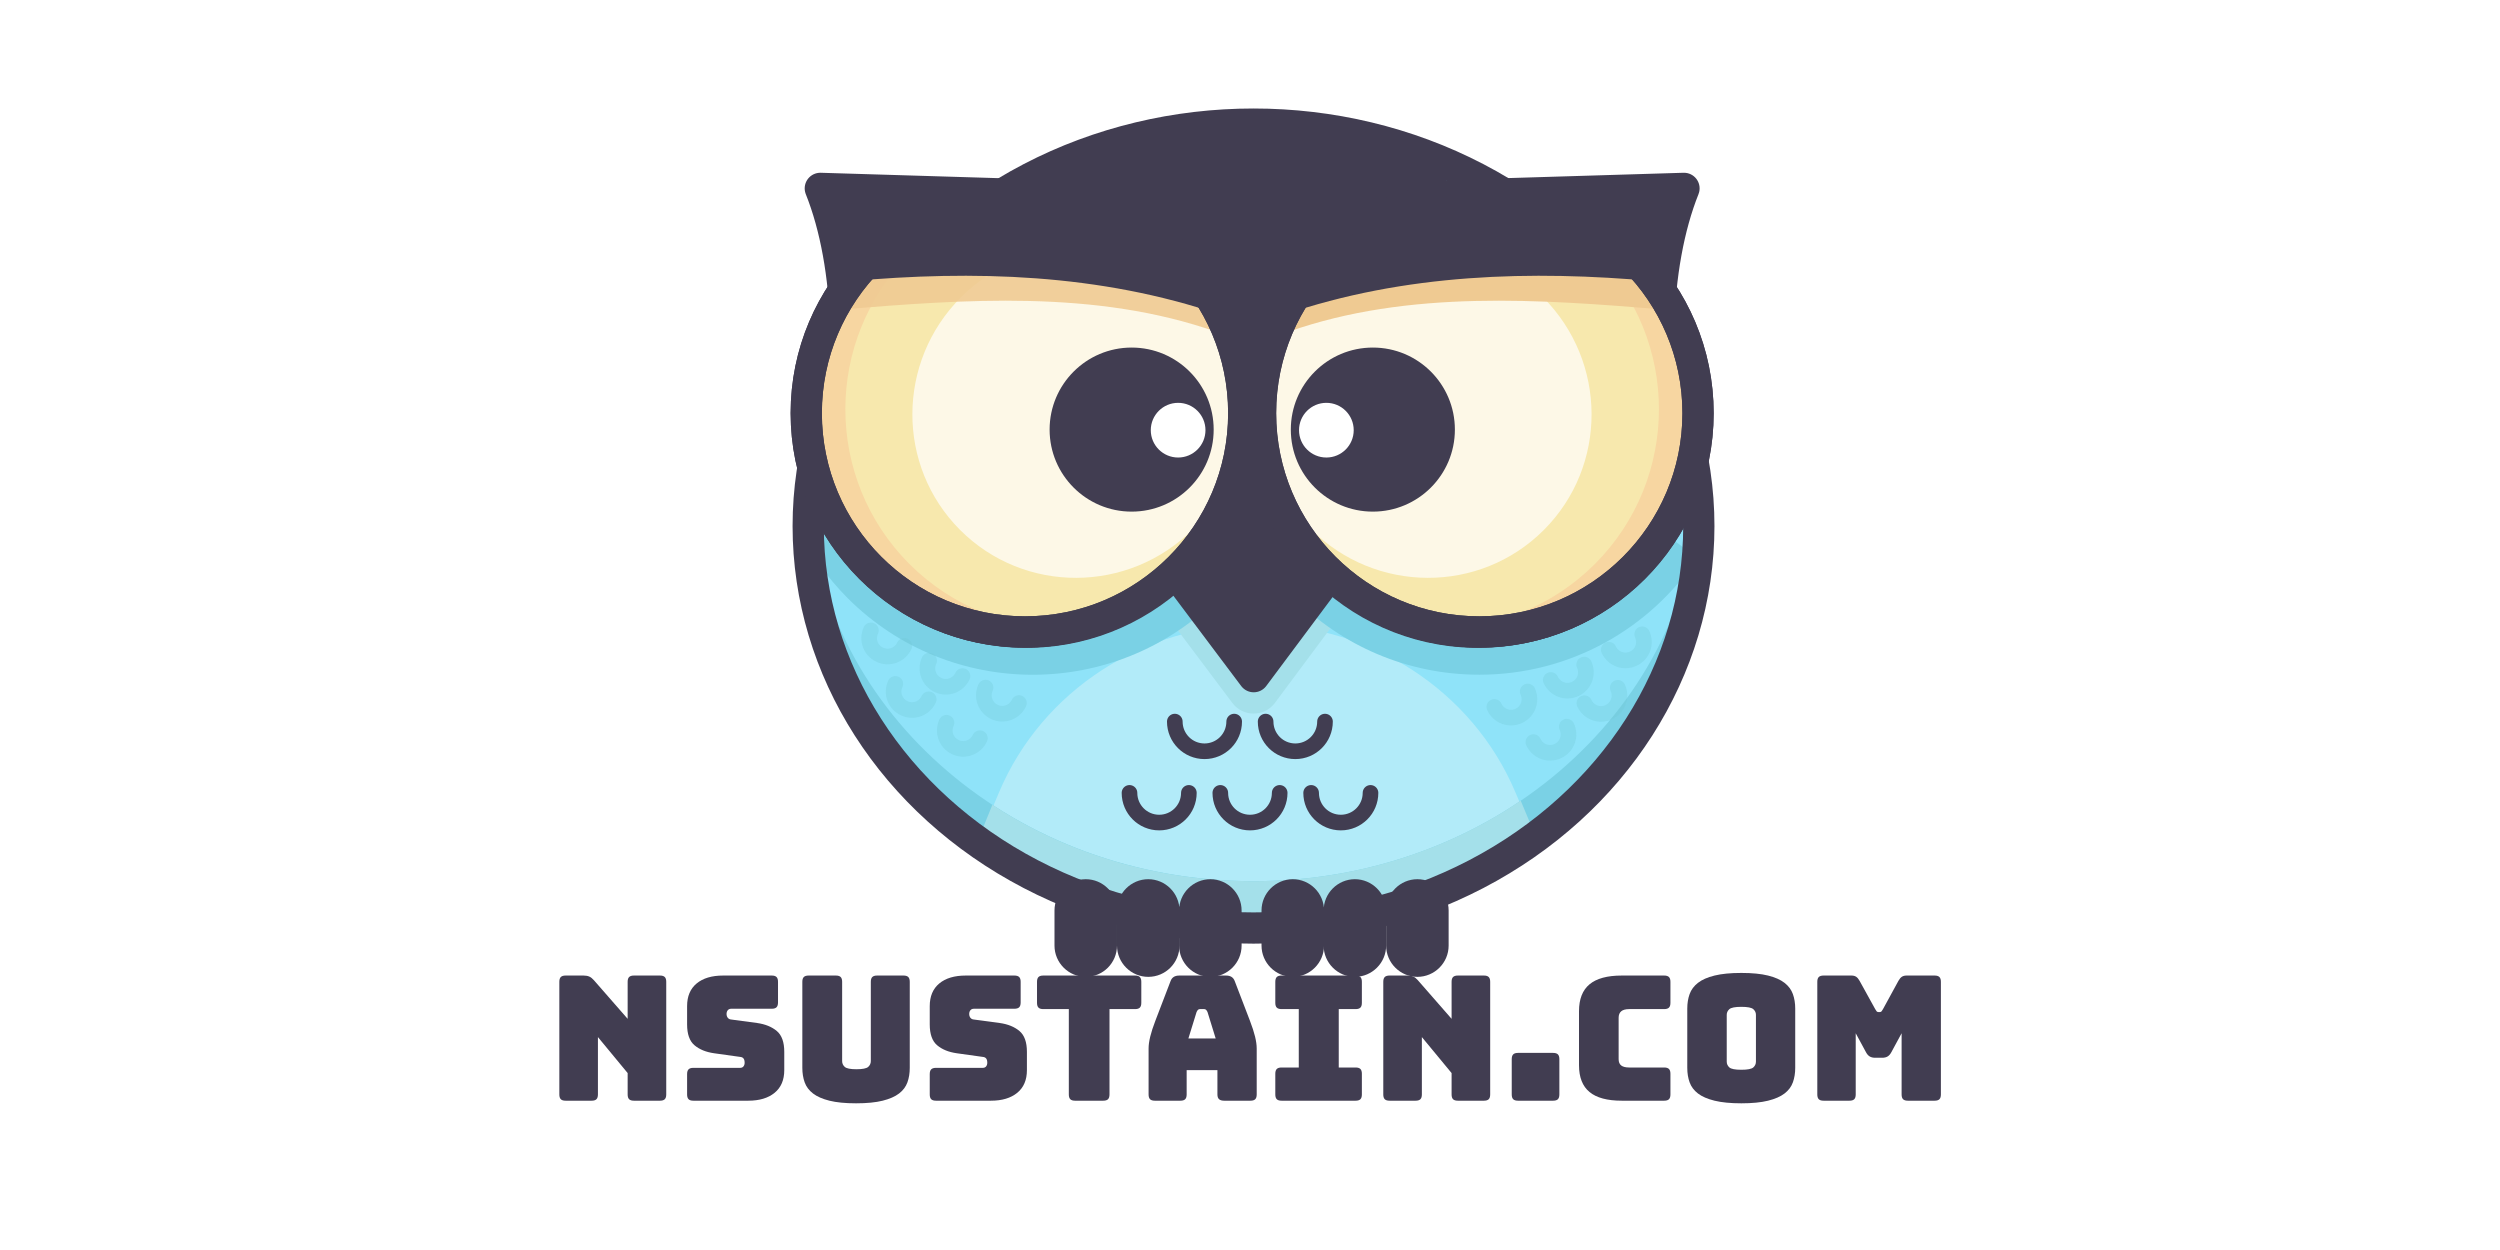 <?xml version="1.0" encoding="utf-8"?>
<svg viewBox="0 0 1280 640" style="enable-background:new 0 0 1000 1000;" xmlns="http://www.w3.org/2000/svg">
  <defs>
    <style type="text/css">
	.st0{opacity:0.7;fill:#FFFFFF;}
	.st1{fill:#413D51;}
	.st2{fill:#8FE3F9;}
	.st3{fill:#B2EBF9;}
	.st4{fill:#A4E0EA;}
	.st5{fill:#7AD1E5;}
	.st6{fill:none;stroke:#413D51;stroke-width:16;stroke-linecap:round;stroke-linejoin:round;stroke-miterlimit:10;}
	.st7{fill:#F7E8AD;}
	.st8{fill:#F7D6A1;}
	.st9{fill:#EFCA92;}
	.st10{fill:#FFFFFF;}
	.st11{opacity:0.89;fill:#EFCA92;}
	.st12{fill:none;stroke:#413D51;stroke-width:8;stroke-linecap:round;stroke-linejoin:round;stroke-miterlimit:10;}
	.st13{opacity:0.31;fill:none;stroke:#72C8D6;stroke-width:8;stroke-linecap:round;stroke-linejoin:round;stroke-miterlimit:10;}
</style>
  </defs>
  <rect class="st0" width="1280" height="640" style="opacity: 1;"/>
  <g transform="matrix(1, 0, 0, 1, 140, -218.149)">
    <ellipse id="XMLID_2_" class="st2" cx="501.8" cy="487.5" rx="228" ry="205.8"/>
    <ellipse id="XMLID_188_" class="st2" cx="501.8" cy="487.5" rx="228" ry="205.8"/>
    <path id="XMLID_193_" class="st3" d="M507.8,689.3c52.1,0,100.1-15.3,138.5-41l-10.5-24.7c-22-51.9-74.2-85.8-132.1-85.8l0,0 c-57.9,0-110.1,33.9-132.1,85.8l-8.6,20.4C402.3,672.3,452.8,689.3,507.8,689.3z"/>
    <path id="XMLID_189_" class="st4" d="M501.7,470.3l-43.6,64l32.9,43.8c5.4,7.2,16.3,7.2,21.7,0l32.6-43.8L501.7,470.3z"/>
    <path id="XMLID_192_" class="st5" d="M501.8,669.3c-121.5,0-220.7-85.7-227.6-193.8c-0.3,4-0.4,8-0.4,12 c0,113.6,102.1,205.8,228,205.8s228-92.1,228-205.8c0-4-0.1-8-0.4-12C722.5,583.6,623.2,669.3,501.8,669.3z"/>
    <path id="XMLID_76_" class="st4" d="M638.6,628.1c-38.1,25.8-85.5,41.2-136.8,41.2c-50,0-96.2-14.5-133.7-39.1l-5,12.3 c39.4,29.2,89.8,46.8,144.8,46.8c49.7,0,95.7-14.4,133.2-38.8c1.8-1.2,3.5-2.5,5.3-3.8L638.6,628.1z"/>
    <path id="XMLID_186_" class="st5" d="M268.2,488.2c6.4,13.1,15,25.3,25.8,36.2c52.3,52.3,137.2,52.3,189.5,0 c43.8-43.8,50.9-110.3,21.5-161.5"/>
    <path id="XMLID_185_" class="st5" d="M729,503.8c-24,36.1-65,59.8-111.6,59.8c-74,0-134-60-134-134c0-33,11.9-63.2,31.7-86.6"/>
    <ellipse id="XMLID_75_" class="st6" cx="501.8" cy="487.5" rx="228" ry="205.8"/>
    <polygon id="XMLID_74_" class="st1" points="501.7,442.3 458.1,506.3 501.9,564.6 545.4,506.3 &#9;"/>
    <polygon id="XMLID_73_" class="st6" points="501.7,442.3 458.1,506.3 501.9,564.6 545.4,506.3 &#9;"/>
    <path id="XMLID_72_" class="st1" d="M600.7,303.9c-30-14-64.1-21.9-100-21.9s-70,7.9-100,21.9v140.1h200V303.9z"/>
    <g id="XMLID_58_">
      <path id="XMLID_71_" class="st1" d="M613.5,317.9l108.7-3.3c-15.7,39.3-17.8,98.4-4.1,163c-17.4,36.8-54.4,62.9-97.9,64.2l0,0 c-61.8,1.9-113.5-46.7-115.3-108.6l0,0C503,371.4,551.6,319.8,613.5,317.9z"/>
      <path id="XMLID_70_" class="st6" d="M613.5,317.9l108.7-3.3c-15.7,39.3-17.8,98.4-4.1,163c-17.4,36.8-54.4,62.9-97.9,64.2l0,0 c-61.8,1.9-113.5-46.7-115.3-108.6l0,0C503,371.4,551.6,319.8,613.5,317.9z"/>
      <circle id="XMLID_69_" class="st7" cx="617.4" cy="429.7" r="112"/>
      <circle id="XMLID_5_" class="st7" cx="617.4" cy="429.7" r="112"/>
      <path id="XMLID_86_" class="st8" d="M696.6,350.5c-21.5-21.5-49.7-32.4-77.9-32.8c21.2,4.1,41.5,14.3,57.9,30.8 c43.7,43.7,43.7,114.6,0,158.4c-22.2,22.2-51.4,33.1-80.4,32.8c35.3,6.8,73.1-3.5,100.4-30.8C740.3,465.1,740.3,394.2,696.6,350.5 z"/>
      <ellipse id="XMLID_3_" transform="matrix(0.707 -0.707 0.707 0.707 -130.825 543.544)" class="st0" cx="590.7" cy="429.7" rx="84" ry="84.6"/>
      <path id="XMLID_12_" class="st9" d="M711.4,376.6c-3.1-4-9.1-15-12.8-18.7c-44-43.4-114.9-43-158.3,1.1 c-8.6,8.7-15.5,18.5-20.6,29C581.4,366.3,649,371.5,711.4,376.6z"/>
      <circle id="XMLID_68_" class="st6" cx="617.4" cy="429.7" r="112"/>
      <circle id="XMLID_67_" class="st6" cx="617.4" cy="429.7" r="112"/>
      <path id="XMLID_66_" class="st1" d="M706.7,362.1c-3.1-4-6.4-7.9-10.1-11.6c-43.7-43.7-114.6-43.7-158.4,0 c-8.7,8.7-15.6,18.4-20.8,28.8C579.4,358.1,644.3,356.5,706.7,362.1z"/>
      <circle id="XMLID_57_" class="st1" cx="562.9" cy="438.1" r="42"/>
      <circle id="XMLID_56_" class="st10" cx="539.1" cy="438.4" r="14"/>
    </g>
    <g id="XMLID_26_">
      <path id="XMLID_89_" class="st1" d="M388.8,317.9L280,314.6c15.7,39.3,17.8,98.4,4.1,163c17.4,36.8,54.4,62.9,97.9,64.2l0,0 c61.8,1.9,113.5-46.7,115.3-108.6l0,0C499.2,371.4,450.6,319.8,388.8,317.9z"/>
      <path id="XMLID_88_" class="st6" d="M388.8,317.9L280,314.6c15.7,39.3,17.8,98.4,4.1,163c17.4,36.8,54.4,62.9,97.9,64.2l0,0 c61.8,1.9,113.5-46.7,115.3-108.6l0,0C499.2,371.4,450.6,319.8,388.8,317.9z"/>
      <circle id="XMLID_87_" class="st7" cx="384.8" cy="429.7" r="112"/>
      <circle id="XMLID_84_" class="st7" cx="384.8" cy="429.7" r="112"/>
      <path id="XMLID_65_" class="st8" d="M305.6,350.5c21.5-21.5,49.7-32.4,77.9-32.8c-21.2,4.1-41.5,14.3-57.9,30.8 c-43.7,43.7-43.7,114.6,0,158.4c22.2,22.2,51.4,33.1,80.4,32.8c-35.3,6.8-73.1-3.5-100.4-30.8 C261.9,465.1,261.9,394.2,305.6,350.5z"/>
      <ellipse id="XMLID_64_" transform="matrix(0.707 -0.707 0.707 0.707 -183.302 416.852)" class="st0" cx="411.5" cy="429.7" rx="84.6" ry="84"/>
      <path id="XMLID_63_" class="st11" d="M290.9,376.6c3.1-4,9.1-15,12.8-18.7c44-43.4,114.9-43,158.3,1.1c8.6,8.7,15.5,18.5,20.6,29 C420.8,366.3,353.2,371.5,290.9,376.6z"/>
      <circle id="XMLID_62_" class="st6" cx="384.8" cy="429.7" r="112"/>
      <circle id="XMLID_61_" class="st6" cx="384.8" cy="429.7" r="112"/>
      <path id="XMLID_60_" class="st1" d="M295.6,362.1c3.1-4,6.4-7.9,10.1-11.6c43.7-43.7,114.6-43.7,158.4,0 c8.7,8.7,15.6,18.4,20.8,28.8C422.9,358.1,357.9,356.5,295.6,362.1z"/>
      <circle id="XMLID_59_" class="st1" cx="439.4" cy="438.1" r="42"/>
      <circle id="XMLID_37_" class="st10" cx="463.2" cy="438.4" r="14"/>
    </g>
    <path id="XMLID_19_" class="st1" d="M447.9,718.3L447.9,718.3c-8.8,0-16-7.2-16-16v-18c0-8.8,7.2-16,16-16h0c8.8,0,16,7.2,16,16v18 C463.9,711.1,456.8,718.3,447.9,718.3z"/>
    <path id="XMLID_17_" class="st1" d="M415.9,718.3L415.9,718.3c-8.8,0-16-7.2-16-16v-18c0-8.8,7.2-16,16-16h0c8.8,0,16,7.2,16,16v18 C431.9,711.1,424.8,718.3,415.9,718.3z"/>
    <path id="XMLID_16_" class="st1" d="M479.7,718.3L479.7,718.3c-8.8,0-16-7.2-16-16v-18c0-8.8,7.2-16,16-16h0c8.8,0,16,7.2,16,16v18 C495.7,711.1,488.5,718.3,479.7,718.3z"/>
    <path id="XMLID_15_" class="st1" d="M521.9,718.3L521.9,718.3c-8.8,0-16-7.2-16-16v-18c0-8.8,7.2-16,16-16h0c8.8,0,16,7.2,16,16v18 C537.9,711.1,530.7,718.3,521.9,718.3z"/>
    <path id="XMLID_14_" class="st1" d="M553.7,718.3L553.7,718.3c-8.8,0-16-7.2-16-16v-18c0-8.8,7.2-16,16-16h0c8.8,0,16,7.2,16,16v18 C569.7,711.1,562.5,718.3,553.7,718.3z"/>
    <path id="XMLID_13_" class="st1" d="M585.7,718.3L585.7,718.3c-8.8,0-16-7.2-16-16v-18c0-8.8,7.2-16,16-16h0c8.8,0,16,7.2,16,16v18 C601.7,711.1,594.5,718.3,585.7,718.3z"/>
    <path id="XMLID_11_" class="st12" d="M491.9,587.6c0,8.4-6.8,15.2-15.2,15.2c-8.4,0-15.2-6.8-15.2-15.2"/>
    <path id="XMLID_9_" class="st12" d="M538.4,587.6c0,8.4-6.8,15.2-15.2,15.2c-8.4,0-15.2-6.8-15.2-15.2"/>
    <path id="XMLID_10_" class="st13" d="M323,548.8c-2.2,4.7-7.7,6.8-12.5,4.6s-6.8-7.7-4.6-12.5"/>
    <path id="XMLID_1_" class="st13" d="M352.8,564.3c-2.2,4.7-7.7,6.8-12.5,4.6c-4.7-2.2-6.8-7.7-4.6-12.5"/>
    <path id="XMLID_78_" class="st13" d="M335.5,576.2c-2.2,4.7-7.7,6.8-12.5,4.6c-4.7-2.2-6.8-7.7-4.6-12.5"/>
    <path id="XMLID_77_" class="st13" d="M361.7,596.1c-2.2,4.7-7.7,6.8-12.5,4.6c-4.7-2.2-6.8-7.7-4.6-12.5"/>
    <path id="XMLID_79_" class="st13" d="M381.7,578.1c-2.2,4.7-7.7,6.8-12.5,4.6c-4.7-2.2-6.8-7.7-4.6-12.5"/>
    <path id="XMLID_85_" class="st13" d="M683.7,550.8c2.2,4.7,7.7,6.8,12.5,4.6s6.8-7.7,4.6-12.5"/>
    <path id="XMLID_83_" class="st13" d="M654,566.3c2.2,4.7,7.7,6.8,12.5,4.6c4.7-2.2,6.8-7.7,4.6-12.5"/>
    <path id="XMLID_82_" class="st13" d="M671.2,578.2c2.2,4.7,7.7,6.8,12.5,4.6c4.7-2.2,6.8-7.7,4.6-12.5"/>
    <path id="XMLID_81_" class="st13" d="M645.1,598.1c2.2,4.7,7.7,6.8,12.5,4.6c4.7-2.2,6.8-7.7,4.6-12.5"/>
    <path id="XMLID_80_" class="st13" d="M625.1,580.1c2.2,4.7,7.7,6.8,12.5,4.6c4.7-2.2,6.8-7.7,4.6-12.5"/>
    <path id="XMLID_8_" class="st12" d="M468.7,624.1c0,8.4-6.8,15.2-15.2,15.2c-8.4,0-15.2-6.8-15.2-15.2"/>
    <path id="XMLID_7_" class="st12" d="M515.2,624.1c0,8.4-6.8,15.2-15.2,15.2s-15.2-6.8-15.2-15.2"/>
    <path id="XMLID_6_" class="st12" d="M561.7,624.1c0,8.4-6.8,15.2-15.2,15.2c-8.4,0-15.2-6.8-15.2-15.2"/>
  </g>
  <path d="M 302.934 563.56 L 289.584 563.56 Q 287.893 563.56 287.137 562.803 Q 286.38 562.047 286.38 560.356 L 286.38 502.684 Q 286.38 500.993 287.137 500.236 Q 287.893 499.48 289.584 499.48 L 298.84 499.48 Q 300.531 499.48 301.733 500.014 Q 302.934 500.548 304.091 501.883 L 321.357 521.641 L 321.357 502.684 Q 321.357 500.993 322.114 500.236 Q 322.87 499.48 324.561 499.48 L 337.911 499.48 Q 339.602 499.48 340.359 500.236 Q 341.115 500.993 341.115 502.684 L 341.115 560.356 Q 341.115 562.047 340.359 562.803 Q 339.602 563.56 337.911 563.56 L 324.561 563.56 Q 322.87 563.56 322.114 562.803 Q 321.357 562.047 321.357 560.356 L 321.357 549.409 L 306.138 530.986 L 306.138 560.356 Q 306.138 562.047 305.382 562.803 Q 304.625 563.56 302.934 563.56 Z" style="fill: rgb(65, 61, 81); white-space: pre;"/>
  <path d="M 383.122 563.56 L 354.998 563.56 Q 353.307 563.56 352.55 562.803 Q 351.794 562.047 351.794 560.356 L 351.794 549.943 Q 351.794 548.252 352.55 547.495 Q 353.307 546.739 354.998 546.739 L 378.939 546.739 Q 380.096 546.739 380.674 545.982 Q 381.253 545.226 381.253 544.158 Q 381.253 542.645 380.674 541.933 Q 380.096 541.221 378.939 541.132 L 365.589 539.263 Q 359.359 538.373 355.576 535.169 Q 351.794 531.965 351.794 524.489 L 351.794 515.144 Q 351.794 507.579 356.689 503.529 Q 361.584 499.48 370.217 499.48 L 395.137 499.48 Q 396.828 499.48 397.584 500.236 Q 398.341 500.993 398.341 502.684 L 398.341 513.275 Q 398.341 514.966 397.584 515.722 Q 396.828 516.479 395.137 516.479 L 374.4 516.479 Q 373.243 516.479 372.62 517.235 Q 371.997 517.992 371.997 519.149 Q 371.997 520.306 372.62 521.107 Q 373.243 521.908 374.4 521.997 L 387.661 523.777 Q 393.891 524.667 397.718 527.871 Q 401.545 531.075 401.545 538.551 L 401.545 547.896 Q 401.545 555.461 396.605 559.51 Q 391.666 563.56 383.122 563.56 Z" style="fill: rgb(65, 61, 81); white-space: pre;"/>
  <path d="M 465.796 546.739 Q 465.796 550.833 464.595 554.17 Q 463.393 557.508 460.323 559.866 Q 457.252 562.225 451.912 563.56 Q 446.572 564.895 438.295 564.895 Q 430.018 564.895 424.678 563.56 Q 419.338 562.225 416.268 559.866 Q 413.197 557.508 411.996 554.17 Q 410.794 550.833 410.794 546.739 L 410.794 502.684 Q 410.794 500.993 411.551 500.236 Q 412.307 499.48 413.998 499.48 L 427.971 499.48 Q 429.662 499.48 430.419 500.236 Q 431.175 500.993 431.175 502.684 L 431.175 543.268 Q 431.175 545.048 432.51 546.249 Q 433.845 547.451 438.473 547.451 Q 443.19 547.451 444.525 546.249 Q 445.86 545.048 445.86 543.268 L 445.86 502.684 Q 445.86 500.993 446.617 500.236 Q 447.373 499.48 449.064 499.48 L 462.592 499.48 Q 464.283 499.48 465.04 500.236 Q 465.796 500.993 465.796 502.684 Z" style="fill: rgb(65, 61, 81); white-space: pre;"/>
  <path d="M 507.356 563.56 L 479.232 563.56 Q 477.541 563.56 476.785 562.803 Q 476.028 562.047 476.028 560.356 L 476.028 549.943 Q 476.028 548.252 476.785 547.495 Q 477.541 546.739 479.232 546.739 L 503.173 546.739 Q 504.33 546.739 504.909 545.982 Q 505.487 545.226 505.487 544.158 Q 505.487 542.645 504.909 541.933 Q 504.33 541.221 503.173 541.132 L 489.823 539.263 Q 483.593 538.373 479.811 535.169 Q 476.028 531.965 476.028 524.489 L 476.028 515.144 Q 476.028 507.579 480.923 503.529 Q 485.818 499.48 494.451 499.48 L 519.371 499.48 Q 521.062 499.48 521.819 500.236 Q 522.575 500.993 522.575 502.684 L 522.575 513.275 Q 522.575 514.966 521.819 515.722 Q 521.062 516.479 519.371 516.479 L 498.634 516.479 Q 497.477 516.479 496.854 517.235 Q 496.231 517.992 496.231 519.149 Q 496.231 520.306 496.854 521.107 Q 497.477 521.908 498.634 521.997 L 511.895 523.777 Q 518.125 524.667 521.952 527.871 Q 525.779 531.075 525.779 538.551 L 525.779 547.896 Q 525.779 555.461 520.84 559.51 Q 515.9 563.56 507.356 563.56 Z" style="fill: rgb(65, 61, 81); white-space: pre;"/>
  <path d="M 564.859 563.56 L 550.441 563.56 Q 548.75 563.56 547.993 562.803 Q 547.237 562.047 547.237 560.356 L 547.237 516.657 L 534.154 516.657 Q 532.463 516.657 531.706 515.9 Q 530.95 515.144 530.95 513.453 L 530.95 502.684 Q 530.95 500.993 531.706 500.236 Q 532.463 499.48 534.154 499.48 L 581.146 499.48 Q 582.837 499.48 583.593 500.236 Q 584.35 500.993 584.35 502.684 L 584.35 513.453 Q 584.35 515.144 583.593 515.9 Q 582.837 516.657 581.146 516.657 L 568.063 516.657 L 568.063 560.356 Q 568.063 562.047 567.306 562.803 Q 566.55 563.56 564.859 563.56 Z" style="fill: rgb(65, 61, 81); white-space: pre;"/>
  <path d="M 612.64 518.17 L 608.457 531.698 L 622.43 531.698 L 618.247 518.17 Q 617.891 517.369 617.491 517.013 Q 617.09 516.657 616.556 516.657 L 614.331 516.657 Q 613.797 516.657 613.397 517.013 Q 612.996 517.369 612.64 518.17 Z M 607.567 560.356 Q 607.567 562.047 606.811 562.803 Q 606.054 563.56 604.363 563.56 L 591.28 563.56 Q 589.589 563.56 588.833 562.803 Q 588.076 562.047 588.076 560.356 L 588.076 536.86 Q 588.076 534.19 588.922 530.719 Q 589.767 527.248 591.547 522.62 L 599.29 502.417 Q 599.824 500.904 600.937 500.192 Q 602.049 499.48 603.829 499.48 L 627.77 499.48 Q 629.461 499.48 630.574 500.192 Q 631.686 500.904 632.22 502.417 L 639.963 522.62 Q 641.743 527.248 642.589 530.719 Q 643.434 534.19 643.434 536.86 L 643.434 560.356 Q 643.434 562.047 642.678 562.803 Q 641.921 563.56 640.23 563.56 L 626.791 563.56 Q 625.011 563.56 624.166 562.803 Q 623.32 562.047 623.32 560.356 L 623.32 547.896 L 607.567 547.896 Z" style="fill: rgb(65, 61, 81); white-space: pre;"/>
  <path d="M 656.16 563.56 Q 654.469 563.56 653.713 562.803 Q 652.956 562.047 652.956 560.356 L 652.956 549.765 Q 652.956 548.074 653.713 547.317 Q 654.469 546.561 656.16 546.561 L 664.971 546.561 L 664.971 516.657 L 656.16 516.657 Q 654.469 516.657 653.713 515.9 Q 652.956 515.144 652.956 513.453 L 652.956 502.684 Q 652.956 500.993 653.713 500.236 Q 654.469 499.48 656.16 499.48 L 694.074 499.48 Q 695.765 499.48 696.522 500.236 Q 697.278 500.993 697.278 502.684 L 697.278 513.453 Q 697.278 515.144 696.522 515.9 Q 695.765 516.657 694.074 516.657 L 685.441 516.657 L 685.441 546.561 L 694.074 546.561 Q 695.765 546.561 696.522 547.317 Q 697.278 548.074 697.278 549.765 L 697.278 560.356 Q 697.278 562.047 696.522 562.803 Q 695.765 563.56 694.074 563.56 Z" style="fill: rgb(65, 61, 81); white-space: pre;"/>
  <path d="M 724.793 563.56 L 711.443 563.56 Q 709.752 563.56 708.996 562.803 Q 708.239 562.047 708.239 560.356 L 708.239 502.684 Q 708.239 500.993 708.996 500.236 Q 709.752 499.48 711.443 499.48 L 720.699 499.48 Q 722.39 499.48 723.592 500.014 Q 724.793 500.548 725.95 501.883 L 743.216 521.641 L 743.216 502.684 Q 743.216 500.993 743.973 500.236 Q 744.729 499.48 746.42 499.48 L 759.77 499.48 Q 761.461 499.48 762.218 500.236 Q 762.974 500.993 762.974 502.684 L 762.974 560.356 Q 762.974 562.047 762.218 562.803 Q 761.461 563.56 759.77 563.56 L 746.42 563.56 Q 744.729 563.56 743.973 562.803 Q 743.216 562.047 743.216 560.356 L 743.216 549.409 L 727.997 530.986 L 727.997 560.356 Q 727.997 562.047 727.241 562.803 Q 726.484 563.56 724.793 563.56 Z" style="fill: rgb(65, 61, 81); white-space: pre;"/>
  <path d="M 795.191 563.56 L 777.213 563.56 Q 775.522 563.56 774.766 562.803 Q 774.009 562.047 774.009 560.356 L 774.009 542.289 Q 774.009 540.598 774.766 539.841 Q 775.522 539.085 777.213 539.085 L 795.191 539.085 Q 796.882 539.085 797.639 539.841 Q 798.395 540.598 798.395 542.289 L 798.395 560.356 Q 798.395 562.047 797.639 562.803 Q 796.882 563.56 795.191 563.56 Z" style="fill: rgb(65, 61, 81); white-space: pre;"/>
  <path d="M 852.058 563.56 L 830.342 563.56 Q 819.217 563.56 813.832 559.11 Q 808.448 554.66 808.448 545.404 L 808.448 517.725 Q 808.448 508.469 813.832 503.974 Q 819.217 499.48 830.342 499.48 L 852.058 499.48 Q 853.749 499.48 854.505 500.236 Q 855.262 500.993 855.262 502.684 L 855.262 513.453 Q 855.262 515.144 854.505 515.9 Q 853.749 516.657 852.058 516.657 L 834.169 516.657 Q 831.41 516.657 830.075 517.769 Q 828.74 518.882 828.74 521.107 L 828.74 542.289 Q 828.74 544.514 830.075 545.537 Q 831.41 546.561 834.169 546.561 L 852.058 546.561 Q 853.749 546.561 854.505 547.317 Q 855.262 548.074 855.262 549.765 L 855.262 560.356 Q 855.262 562.047 854.505 562.803 Q 853.749 563.56 852.058 563.56 Z" style="fill: rgb(65, 61, 81); white-space: pre;"/>
  <path d="M 919.154 546.739 Q 919.154 550.833 917.953 554.17 Q 916.751 557.508 913.681 559.866 Q 910.61 562.225 905.226 563.56 Q 899.841 564.895 891.564 564.895 Q 883.287 564.895 877.858 563.56 Q 872.429 562.225 869.359 559.866 Q 866.288 557.508 865.087 554.17 Q 863.885 550.833 863.885 546.739 L 863.885 516.39 Q 863.885 512.296 865.087 508.958 Q 866.288 505.621 869.359 503.218 Q 872.429 500.815 877.858 499.48 Q 883.287 498.145 891.564 498.145 Q 899.841 498.145 905.226 499.48 Q 910.61 500.815 913.681 503.218 Q 916.751 505.621 917.953 508.958 Q 919.154 512.296 919.154 516.39 Z M 884.088 543.535 Q 884.088 545.315 885.423 546.516 Q 886.758 547.718 891.564 547.718 Q 896.37 547.718 897.705 546.516 Q 899.04 545.315 899.04 543.535 L 899.04 519.594 Q 899.04 517.903 897.705 516.701 Q 896.37 515.5 891.564 515.5 Q 886.758 515.5 885.423 516.701 Q 884.088 517.903 884.088 519.594 Z" style="fill: rgb(65, 61, 81); white-space: pre;"/>
  <path d="M 946.923 563.56 L 933.662 563.56 Q 931.971 563.56 931.215 562.803 Q 930.458 562.047 930.458 560.356 L 930.458 502.684 Q 930.458 500.993 931.215 500.236 Q 931.971 499.48 933.662 499.48 L 947.991 499.48 Q 949.415 499.48 950.35 500.103 Q 951.284 500.726 952.085 502.15 L 960.095 516.657 Q 960.54 517.458 960.852 517.814 Q 961.163 518.17 961.697 518.17 L 962.498 518.17 Q 963.032 518.17 963.344 517.814 Q 963.655 517.458 964.1 516.657 L 972.021 502.15 Q 972.822 500.726 973.757 500.103 Q 974.691 499.48 976.115 499.48 L 990.533 499.48 Q 992.224 499.48 992.981 500.236 Q 993.737 500.993 993.737 502.684 L 993.737 560.356 Q 993.737 562.047 992.981 562.803 Q 992.224 563.56 990.533 563.56 L 976.827 563.56 Q 975.136 563.56 974.38 562.803 Q 973.623 562.047 973.623 560.356 L 973.623 529.028 L 968.372 538.729 Q 967.571 540.242 966.459 540.909 Q 965.346 541.577 963.655 541.577 L 960.095 541.577 Q 958.404 541.577 957.292 540.909 Q 956.179 540.242 955.378 538.729 L 950.127 529.028 L 950.127 560.356 Q 950.127 562.047 949.371 562.803 Q 948.614 563.56 946.923 563.56 Z" style="fill: rgb(65, 61, 81); white-space: pre;"/>
</svg>
